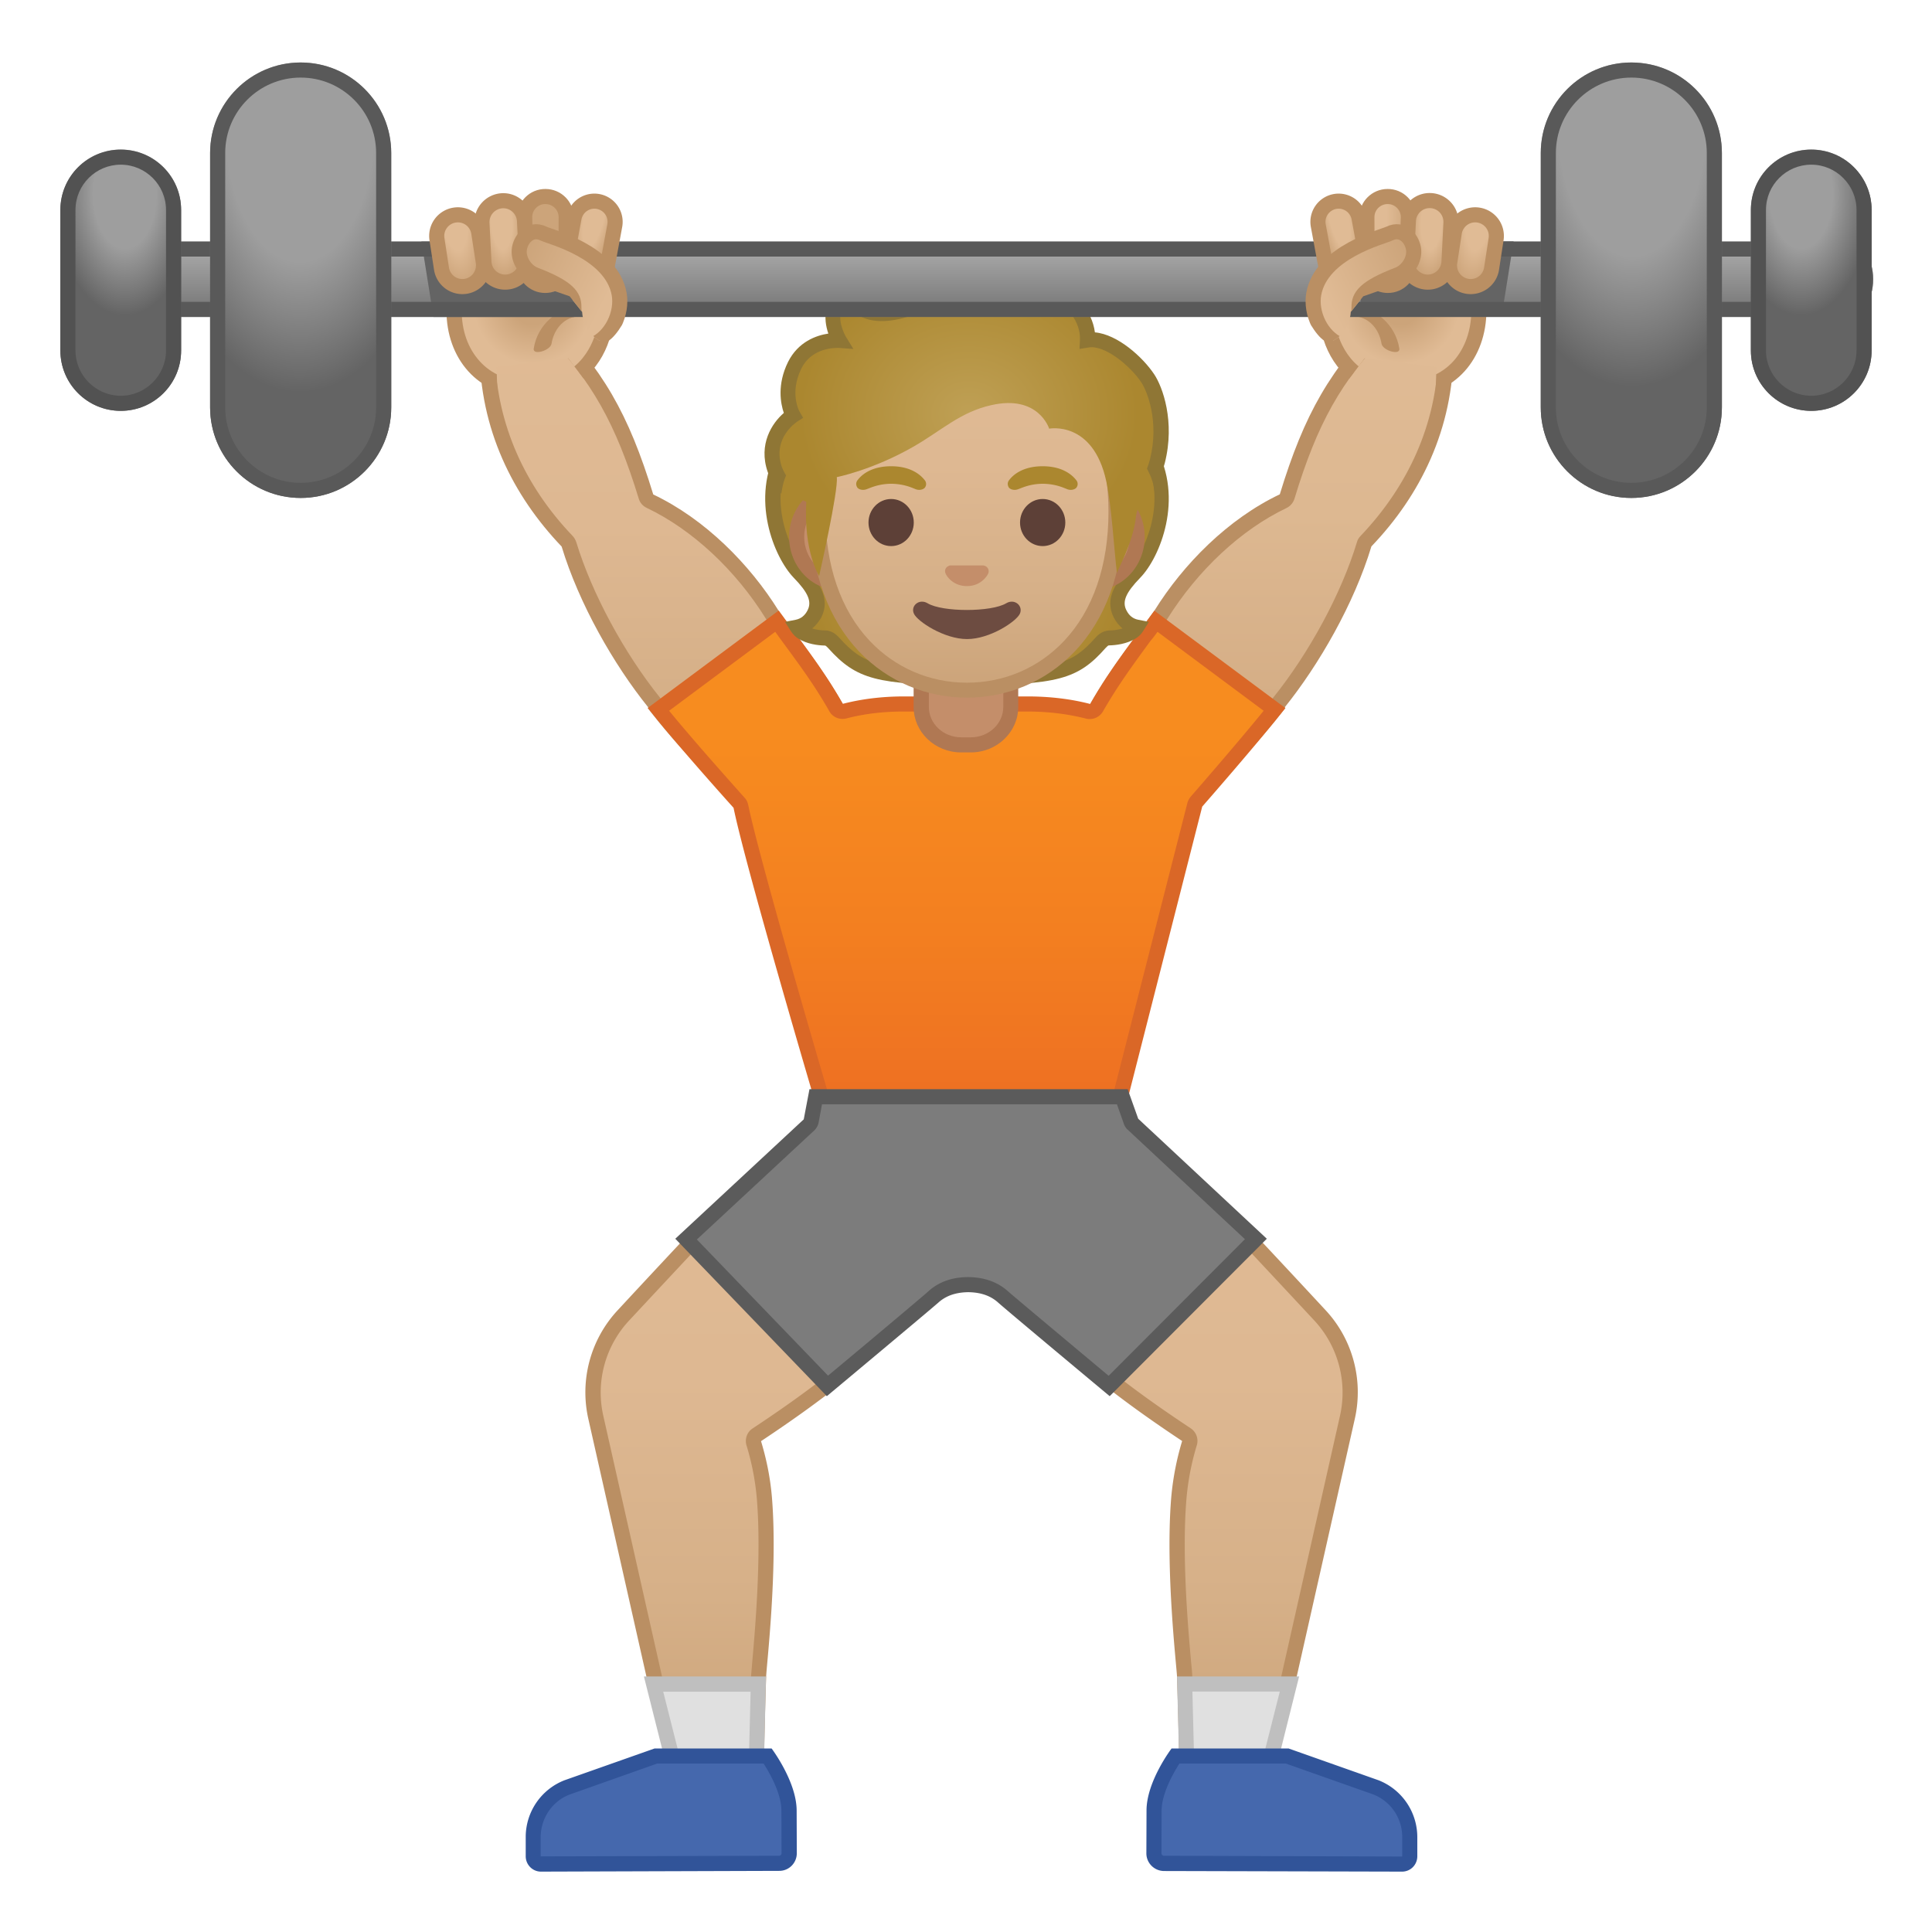 <svg viewBox="0 0 128 128" width="128" height="128" xmlns="http://www.w3.org/2000/svg" xmlns:xlink="http://www.w3.org/1999/xlink"><circle cx="76.01" cy="50.39" r="3.74" fill="#FBC11B"/><linearGradient id="a" x1=".28" x2=".28" y1="54.07" y2="21.437" gradientTransform="matrix(-1 0 0 1 84.02 0)" gradientUnits="userSpaceOnUse"><stop stop-color="#CCA47A" offset=".002"/><stop stop-color="#D5AE86" offset=".241"/><stop stop-color="#DDB891" offset=".611"/><stop stop-color="#E0BB95" offset="1"/></linearGradient><path d="M75.85 54.07c-.64 0-1.33-.29-2.17-.91-1.88-1.38-2.5-3.51-1.55-5.31 1.19-2.25 2.25-3.69 3.72-5.69.31-.42.64-.87.99-1.35.03-.03.05-.05.07-.08 2.07-3.31 5.02-6.05 8.1-7.52.13-.06.22-.17.26-.31 1.59-5.2 3.27-8.14 6.59-11.46l3.93 1.99c-.08 4.59-1.91 8.88-5.3 12.43-.05.06-.09.13-.12.2-1.04 3.44-3.21 7.46-5.66 10.5-.05.07-.09.14-.1.22-1.78 2.27-4.47 5.21-6.39 6.31-1.04.7-1.72.98-2.37.98z" fill="url(#a)"/><path d="M91.96 22.05l3.32 1.69c-.15 4.34-1.93 8.4-5.15 11.78-.11.11-.19.25-.23.4-1.02 3.38-3.16 7.34-5.57 10.33-.07.09-.13.2-.17.31-1.76 2.22-4.35 5.06-6.18 6.1-.02.01-.04.03-.06.04-.92.62-1.52.88-2.06.88-.53 0-1.12-.26-1.88-.81-1.69-1.24-2.24-3.08-1.4-4.68 1.17-2.22 2.22-3.65 3.68-5.63.3-.41.63-.85.97-1.32.04-.04.08-.09.11-.14 2.02-3.23 4.89-5.91 7.89-7.34.25-.12.44-.34.53-.61 1.51-4.99 3.11-7.85 6.2-11m-.2-1.22c-3.63 3.56-5.35 6.61-6.97 11.92-3.43 1.63-6.39 4.62-8.31 7.71-2.04 2.81-3.32 4.37-4.79 7.16-1.11 2.12-.31 4.48 1.7 5.95.95.7 1.72 1 2.47 1 .84 0 1.64-.39 2.62-1.05 2.07-1.18 4.88-4.3 6.68-6.62l-.05-.03c2.29-2.85 4.6-6.87 5.75-10.67 3.22-3.36 5.44-7.77 5.44-13.08l-4.54-2.29z" fill="#BA8F63"/><defs><path id="b" d="M87.14 24.53l2.19.64 1.08-1.43 4.76.57-.06 1.66 2.79.63 3.03-9.56-12.75-2.86z"/></defs><clipPath id="c"><use xlink:href="#b"/></clipPath><g clip-path="url(#c)"><radialGradient id="d" cx="-8.835" cy="19.202" r="7.007" gradientTransform="matrix(.699 .715 .722 -.706 85.12 40.095)" gradientUnits="userSpaceOnUse"><stop stop-color="#CCA47A" offset=".183"/><stop stop-color="#E0BB95" offset=".552"/></radialGradient><path d="M93.04 25.77c-3.57 0-4.65-2.58-4.95-3.68-.48-1.78-.04-3.41.66-3.82.66-.38 4.37-1.02 7.14-1.02 1.5 0 1.97.2 2.09.27v3.04c0 3.07-2.02 5.21-4.93 5.22h-.01z" fill="url(#d)"/><path d="M95.89 17.75c.86 0 1.34.07 1.59.12v2.69c0 1.32-.42 2.51-1.18 3.36-.8.88-1.92 1.35-3.25 1.35-3.23 0-4.2-2.32-4.47-3.31-.43-1.59-.03-2.99.43-3.26.54-.31 4.08-.95 6.88-.95m0-1c-2.67 0-6.56.61-7.39 1.09-2.08 1.21-1.59 8.44 4.54 8.44h.01c3.39-.01 5.43-2.58 5.43-5.72l-.01-3.12c0-.5-1.1-.69-2.58-.69z" fill="#BA8F63"/></g><path d="M89.55 20.17c1.58.23 2.9 1.31 3.16 2.92.08.48-1.1.14-1.18-.32-.14-.88-.73-1.67-1.65-1.8-.25-.04-.65-.18-.73-.46-.08-.25.16-.37.4-.34z" fill="#BA8F63"/><linearGradient id="e" x1="53.39" x2="53.39" y1="116.94" y2="73.582" gradientTransform="matrix(-1 0 0 1 130.83 0)" gradientUnits="userSpaceOnUse"><stop stop-color="#CCA47A" offset=".002"/><stop stop-color="#D6B088" offset=".258"/><stop stop-color="#DEB892" offset=".59"/><stop stop-color="#E0BB95" offset="1"/></linearGradient><path d="M78.63 116.94c-.02-.94-.06-3.14-.15-5.88 0-.13-.03-.46-.08-.93-.19-2.07-.62-6.93-.31-10.79.1-1.26.34-2.51.71-3.71a.508.508 0 0 0-.2-.56c-2.55-1.69-4.74-3.3-6.33-4.67-3.35-2.88-6.12-7.5-6.83-8.74l7.51-8.06c1.17.79 5.09 3.54 8.35 6.99 2.04 2.16 4.37 4.66 6.15 6.58a7.508 7.508 0 0 1 1.82 6.75l-5.19 23.03-5.45-.01z" fill="url(#e)"/><path d="M73.02 74.24c1.46 1.01 4.96 3.55 7.91 6.68 2.1 2.22 4.5 4.8 6.15 6.57a7.02 7.02 0 0 1 1.7 6.3l-5.1 22.64-4.55.01c-.02-1.11-.07-3.07-.14-5.4 0-.14-.03-.47-.08-.96-.18-2.06-.62-6.89-.31-10.71.1-1.22.33-2.43.69-3.61.13-.42-.03-.88-.4-1.13-2.57-1.7-4.69-3.26-6.28-4.63-3.05-2.62-5.62-6.74-6.54-8.29l6.95-7.47m-.15-1.31l-8.05 8.64s3.13 5.76 7.12 9.19c1.95 1.68 4.39 3.39 6.38 4.71-.3.99-.6 2.28-.73 3.82-.38 4.78.36 11.08.39 11.78.12 3.66.16 6.37.16 6.37l6.34-.02L89.76 94c.58-2.57-.14-5.27-1.94-7.2-1.78-1.92-4.11-4.42-6.15-6.58-3.96-4.17-8.8-7.29-8.8-7.29z" fill="#BA8F63"/><linearGradient id="f" x1="51.288" x2="51.288" y1="116.94" y2="73.582" gradientUnits="userSpaceOnUse"><stop stop-color="#CCA47A" offset=".002"/><stop stop-color="#D6B088" offset=".258"/><stop stop-color="#DEB892" offset=".59"/><stop stop-color="#E0BB95" offset="1"/></linearGradient><path d="M44.66 116.92L39.47 93.9c-.54-2.41.13-4.94 1.82-6.75 1.78-1.92 4.11-4.42 6.15-6.58 3.26-3.45 7.17-6.19 8.35-6.99l7.51 8.06c-.71 1.24-3.48 5.86-6.83 8.74-1.59 1.36-3.78 2.98-6.33 4.67-.18.12-.27.35-.2.56.37 1.21.61 2.46.71 3.71.31 3.87-.13 8.72-.31 10.79-.04.47-.07.8-.08.93-.09 2.74-.13 4.94-.15 5.88h-5.45z" fill="url(#f)"/><path d="M55.71 74.24l6.97 7.48c-.91 1.55-3.48 5.67-6.54 8.29-1.59 1.37-3.71 2.93-6.28 4.63-.37.24-.53.7-.4 1.13.36 1.17.59 2.38.69 3.61.3 3.83-.13 8.65-.31 10.71-.04.49-.07.82-.08.96-.08 2.33-.12 4.29-.14 5.4l-4.55-.01-5.1-22.64c-.51-2.25.13-4.61 1.7-6.3 1.65-1.77 4.05-4.35 6.15-6.57 2.93-3.14 6.43-5.68 7.89-6.69m.15-1.31s-4.84 3.12-8.79 7.3c-2.04 2.16-4.37 4.66-6.15 6.58a7.983 7.983 0 0 0-1.94 7.2l5.28 23.42 6.34.02s.04-2.71.16-6.37c.02-.7.77-7 .39-11.78-.12-1.54-.43-2.83-.73-3.82 1.99-1.32 4.43-3.03 6.38-4.71 3.99-3.43 7.12-9.19 7.12-9.19l-8.06-8.65z" fill="#BA8F63"/><path fill="#E0E0E0" d="M44.65 116.93l-1.35-5.36h6.94l-.13 5.37z"/><path d="M49.73 112.07l-.11 4.37-4.58-.01-1.1-4.35h5.79m1.02-1.01zm0 0h-8.09l1.6 6.35 6.34.02.15-6.37z" fill="#BFBFBF"/><path d="M35.83 123.5c-.14 0-.27-.05-.36-.15-.1-.1-.15-.23-.15-.36v-1.28c.01-1.46.89-2.75 2.25-3.28l5.88-2.08h7.41c.38.56 1.41 2.19 1.42 3.61l.01 2.84c0 .18-.07.34-.19.47s-.29.19-.47.2l-15.8.03z" fill="#4568AD"/><path d="M50.59 116.84c.48.74 1.18 2.05 1.18 3.11l.01 2.84c0 .06-.03.09-.05.11s-.06.05-.11.05l-15.8.04v-1.28c.01-1.25.76-2.36 1.9-2.81l5.82-2.06h7.05m.53-1h-7.75l-5.98 2.11a4.036 4.036 0 0 0-2.56 3.75v1.28c0 .56.45 1.02 1.01 1.02l15.79-.05c.64 0 1.16-.52 1.16-1.17l-.01-2.84c-.01-1.92-1.66-4.1-1.66-4.1z" fill="#315499"/><path fill="#E0E0E0" d="M78.49 111.57h6.94l-1.35 5.36-5.46.01z"/><path d="M84.79 112.07l-1.1 4.35-4.58.01-.11-4.36h5.79m1.28-1h-8.09l.16 6.37 6.34-.02 1.59-6.35z" fill="#BFBFBF"/><path d="M77.1 123.45a.665.665 0 0 1-.66-.67l.01-2.84c0-1.42 1.03-3.05 1.42-3.61h7.41l5.9 2.09c1.34.53 2.22 1.82 2.23 3.28v1.28c0 .14-.05.27-.15.36-.1.1-.23.15-.36.15l-15.8-.04z" fill="#4568AD"/><path d="M85.19 116.84l5.78 2.04c1.17.46 1.93 1.57 1.93 2.82v1.3l-15.79-.05c-.06 0-.09-.03-.11-.05s-.05-.06-.05-.11l.01-2.84c0-1.06.71-2.38 1.18-3.11h7.05m.18-1h-7.75s-1.66 2.18-1.66 4.11l-.01 2.84c0 .64.52 1.16 1.16 1.17l15.78.04c.56 0 1.01-.45 1.01-1.02v-1.28a4.051 4.051 0 0 0-2.56-3.75l-5.97-2.11z" fill="#315499"/><circle cx="52.05" cy="50.39" r="3.74" fill="#FBC11B"/><linearGradient id="g" x1="44.324" x2="44.324" y1="54.07" y2="21.437" gradientUnits="userSpaceOnUse"><stop stop-color="#CCA47A" offset="0"/><stop stop-color="#D6B088" offset=".257"/><stop stop-color="#DEB892" offset=".589"/><stop stop-color="#E0BB95" offset="1"/></linearGradient><path d="M52.21 54.07c-.65 0-1.33-.28-2.34-.96-1.96-1.12-4.66-4.08-6.44-6.35a.496.496 0 0 0-.08-.2c-2.45-3.04-4.62-7.06-5.66-10.5a.415.415 0 0 0-.12-.2c-3.39-3.55-5.22-7.84-5.3-12.43l3.93-1.99c3.32 3.32 5 6.26 6.59 11.46.04.13.14.25.26.31 3.08 1.47 6.04 4.21 8.1 7.52.02.03.04.06.07.09.35.48.68.93.99 1.35 1.47 2 2.53 3.44 3.72 5.69.95 1.8.33 3.94-1.55 5.31-.84.61-1.53.9-2.17.9z" fill="url(#g)"/><path d="M36.11 22.05c3.08 3.15 4.69 6.02 6.21 10.99.08.27.27.49.53.61 3 1.43 5.88 4.1 7.89 7.34.03.05.07.1.11.14.34.47.67.91.97 1.33 1.46 1.98 2.51 3.41 3.68 5.63.84 1.6.29 3.44-1.4 4.68-.75.55-1.35.81-1.88.81-.54 0-1.14-.25-2.06-.88-.02-.01-.04-.03-.06-.04-1.84-1.05-4.43-3.88-6.18-6.1-.04-.11-.09-.21-.17-.31-2.41-2.99-4.54-6.95-5.57-10.33-.05-.15-.13-.29-.23-.4-3.23-3.37-5-7.44-5.15-11.78l3.31-1.69m.19-1.22l-4.53 2.3c0 5.31 2.22 9.71 5.44 13.08 1.15 3.79 3.45 7.82 5.75 10.67l-.05.03c1.8 2.32 4.61 5.44 6.68 6.62.98.66 1.78 1.05 2.62 1.05.75 0 1.52-.31 2.47-1 2.01-1.47 2.81-3.84 1.7-5.95-1.47-2.79-2.75-4.35-4.79-7.16-1.92-3.09-4.88-6.08-8.31-7.71-1.63-5.33-3.35-8.37-6.98-11.93z" fill="#BA8F63"/><linearGradient id="h" x1="64.032" x2="64.032" y1="48.559" y2="75.018" gradientUnits="userSpaceOnUse"><stop stop-color="#F78C1F" offset="0"/><stop stop-color="#F37F20" offset=".494"/><stop stop-color="#ED6D23" offset="1"/></linearGradient><path d="M54.58 73.22c-.71-2.4-4.74-16.14-5.49-19.8a.464.464 0 0 0-.12-.23c-.04-.04-3.47-3.85-5.34-6.19l7.86-5.84c.25.35.5.67.73.99 1.23 1.68 2.21 3 3.2 4.74.09.16.26.25.43.25.04 0 .08-.01.13-.02 1.21-.32 2.53-.48 3.94-.48h8.16c1.43 0 2.79.16 4.03.48.04.01.08.02.12.02.18 0 .34-.09.43-.25.99-1.74 1.96-3.06 3.2-4.74.23-.32.48-.65.73-.99L84.44 47c-1.82 2.29-5.14 6.07-5.17 6.11a.53.53 0 0 0-.11.21l-5.08 19.9h-19.5z" fill="url(#h)"/><path d="M76.69 41.86l7.03 5.23c-1.86 2.29-4.8 5.65-4.83 5.69-.1.12-.18.26-.22.41l-4.98 19.53H54.95c-.93-3.17-4.66-15.91-5.38-19.4-.04-.18-.12-.34-.24-.47-.03-.04-3.08-3.42-5-5.76l7.03-5.23c.15.2.29.4.43.59 1.22 1.66 2.19 2.97 3.16 4.68.18.32.52.5.87.5.08 0 .17-.01.25-.03 1.17-.31 2.45-.46 3.81-.46h8.16c1.39 0 2.71.16 3.91.47a1.016 1.016 0 0 0 1.12-.47c.98-1.71 1.94-3.02 3.16-4.69.17-.19.31-.39.46-.59m-.21-1.4c-1.79 2.46-2.99 3.97-4.25 6.18-1.23-.32-2.62-.5-4.16-.5H59.9c-1.51 0-2.86.18-4.06.49-1.26-2.21-2.46-3.72-4.25-6.18l-8.67 6.45c1.8 2.32 5.68 6.62 5.68 6.62.83 4.06 5.61 20.2 5.61 20.2h20.27l5.17-20.28s3.75-4.28 5.51-6.53l-8.68-6.45z" fill="#DA6727"/><path d="M63.68 49.35c-1.46 0-2.65-1.12-2.65-2.51v-3.17h5.93v3.17c0 1.38-1.19 2.51-2.65 2.51h-.63z" fill="#C48E6A"/><path d="M66.47 44.17v2.67c0 1.11-.97 2.01-2.15 2.01h-.63c-1.19 0-2.15-.9-2.15-2.01v-2.67h4.93m1-1h-6.94v3.67c0 1.66 1.41 3.01 3.15 3.01h.63c1.74 0 3.15-1.35 3.15-3.01v-3.67h.01z" fill="#B07853"/><radialGradient id="i" cx="-1825.5" cy="238.45" r="1.125" gradientTransform="matrix(.216 1.029 .31 -.069 409.12 1912.3)" gradientUnits="userSpaceOnUse"><stop stop-color="#FFCA28" offset=".599"/><stop stop-color="#FFB300" offset="1"/></radialGradient><path d="M88.04 18.03c.14.75.86 1.24 1.6 1.1" fill="url(#i)" stroke="#EDA600" stroke-linecap="round" stroke-linejoin="round" stroke-miterlimit="10"/><radialGradient id="j" cx="64.082" cy="37.362" r="10.543" gradientUnits="userSpaceOnUse"><stop stop-color="#BFA055" offset="0"/><stop stop-color="#AB872F" offset="1"/></radialGradient><path d="M74.21 40.68c-.48-.94.08-1.79 1-2.75 1.04-1.08 2.78-4.77.94-8.06-.35-.05-5.37.03-6.64.03H58.65c-1.27 0-6.3-.07-6.64-.03-1.84 3.29-.11 6.99.94 8.06.93.96 1.48 1.81 1 2.75-.32.61-.78.82-1.12.88.09.14.21.26.35.34.49.29 1.1.36 1.5.37.24.01.42.17.58.34 1.69 1.88 2.87 2.27 8.83 2.27s7.14-.39 8.83-2.27c.16-.18.33-.34.58-.34.4-.01 1.01-.08 1.5-.37.14-.08.26-.2.35-.34-.35-.07-.82-.27-1.14-.88z" fill="url(#j)"/><path d="M64.08 45.38c-5.96 0-7.34-.36-9.2-2.43-.13-.14-.19-.18-.22-.18-.48-.01-1.17-.1-1.74-.44-.21-.12-.38-.3-.52-.51l-.39-.62.71-.14c.34-.07.6-.27.78-.62.3-.58.05-1.17-.92-2.17-1.29-1.34-2.92-5.25-1.01-8.65l.12-.22.24-.04c.23-.03 1.6-.03 4.57 0 .92.01 1.73.02 2.14.02h10.85c.41 0 1.23-.01 2.14-.02 2.97-.03 4.34-.04 4.57 0l.24.04.12.22c1.91 3.41.28 7.32-1.01 8.65-.97 1-1.22 1.59-.92 2.17.18.35.43.55.78.62l.71.14-.39.62c-.13.21-.31.38-.52.5-.57.34-1.26.43-1.75.44-.04 0-.11.06-.22.18-1.82 2.07-3.2 2.44-9.16 2.44zm-10.27-3.74c.33.1.67.13.88.13.49.01.8.36.94.51 1.54 1.7 2.5 2.1 8.46 2.1s6.92-.4 8.46-2.1c.13-.15.44-.49.94-.51.21 0 .55-.03.88-.13-.23-.19-.43-.44-.58-.73-.65-1.27.18-2.39 1.09-3.33.8-.82 2.53-4.15.99-7.23-.72-.01-2.76.01-4.18.02-.92.01-1.74.02-2.15.02H58.66c-.42 0-1.23-.01-2.15-.02-1.42-.01-3.46-.03-4.18-.02-1.54 3.08.19 6.4.99 7.23.9.93 1.74 2.06 1.09 3.33-.17.29-.37.54-.6.73z" fill="#8F7635"/><path d="M55.6 38.6c-1.55 0-2.82-1.36-2.82-3.03s1.26-3.03 2.82-3.03h16.92c1.55 0 2.82 1.36 2.82 3.03s-1.26 3.03-2.82 3.03H55.6z" fill="#C48E6A"/><path d="M72.52 33.04c1.28 0 2.32 1.14 2.32 2.53s-1.04 2.53-2.32 2.53H55.6c-1.28 0-2.32-1.14-2.32-2.53s1.04-2.53 2.32-2.53h16.92m0-1H55.6c-1.82 0-3.32 1.59-3.32 3.53s1.49 3.53 3.32 3.53h16.92c1.82 0 3.32-1.59 3.32-3.53s-1.5-3.53-3.32-3.53z" fill="#B07853"/><linearGradient id="k" x1="64.057" x2="64.057" y1="45.518" y2="20.581" gradientUnits="userSpaceOnUse"><stop stop-color="#CCA47A" offset=".002"/><stop stop-color="#D6B088" offset=".258"/><stop stop-color="#DEB892" offset=".59"/><stop stop-color="#E0BB95" offset="1"/></linearGradient><path d="M64.06 45.72c-4.76 0-9.88-3.7-9.88-11.82 0-6.52 3.78-13.55 9.88-13.55s9.88 7.03 9.88 13.55c-.01 8.12-5.13 11.82-9.88 11.82z" fill="url(#k)"/><path d="M64.06 20.85c5.79 0 9.38 6.78 9.38 13.05 0 3.56-1.02 6.53-2.95 8.57-1.68 1.78-3.96 2.76-6.43 2.76-2.46 0-4.74-.98-6.43-2.76-1.93-2.04-2.95-5-2.95-8.57 0-6.28 3.59-13.05 9.38-13.05m0-1c-5.39 0-10.38 5.76-10.38 14.05 0 8.25 5.14 12.32 10.38 12.32s10.38-4.08 10.38-12.32c-.01-8.29-5-14.05-10.38-14.05z" fill="#BA8F63"/><path d="M65.25 37.49l-.1-.03h-2.19c-.03 0-.07.01-.1.03-.2.08-.31.29-.21.51.09.22.53.83 1.41.83s1.31-.61 1.41-.83a.38.38 0 0 0-.22-.51z" fill="#C48E6A"/><path d="M66.66 39.97c-.99.59-4.22.59-5.2 0-.57-.34-1.15.18-.91.69.23.51 2 1.68 3.52 1.68s3.27-1.17 3.5-1.68-.34-1.03-.91-.69z" fill="#6D4C41"/><ellipse cx="59.04" cy="34.62" rx="1.5" ry="1.56" fill="#5D4037"/><ellipse cx="69.08" cy="34.62" rx="1.5" ry="1.56" fill="#5D4037"/><path d="M61.27 31.82c-.29-.38-.95-.93-2.23-.93-1.29 0-1.95.55-2.23.93-.13.17-.09.36-.01.48.08.11.32.21.59.12s.78-.36 1.65-.37c.87.01 1.39.27 1.65.37.27.09.51-.01.59-.12a.39.39 0 0 0-.01-.48zM71.31 31.82c-.29-.38-.95-.93-2.23-.93-1.29 0-1.95.55-2.23.93-.13.17-.09.36-.01.48.08.11.32.21.59.12s.78-.36 1.65-.37c.87.01 1.39.27 1.65.37.27.09.51-.01.59-.12a.39.39 0 0 0-.01-.48z" fill="#AB872F"/><radialGradient id="l" cx="64.196" cy="27.406" r="11.2" gradientTransform="matrix(1 0 0 .864 0 3.722)" gradientUnits="userSpaceOnUse"><stop stop-color="#BFA055" offset="0"/><stop stop-color="#AB872F" offset="1"/></radialGradient><path d="M60.48 20.36c-3.78 1.34-4.15-1.03-4.15-1.03-2.05 1.02-.7 3.22-.7 3.22s-2.08-.15-2.97 1.65c-.93 1.88-.11 3.32-.11 3.32s-2 1.27-1.21 3.58c.52 1.53 2.08 2.15 2.08 2.15-.19 3.31.85 4.91.85 4.91s1.29-5.68 1.17-6.55c0 0 2.39-.47 5.1-2.03 1.83-1.05 3.08-2.28 5.14-2.74 3.13-.71 3.83 1.56 3.83 1.56s2.9-.56 3.78 3.47c.36 1.66.51 4.43.71 6.11-.02-.15 1.08-1.97 1.27-3.82.07-.69 1.11-2.36 1.42-3.61.68-2.71-.21-4.85-.64-5.48-.77-1.17-2.61-2.77-3.99-2.54.07-1.48-1.09-2.85-2.5-3.32-3.82-1.29-7.96.76-9.08 1.15z" fill="url(#l)"/><path d="M76.47 24.8c-.75-1.13-2.42-2.65-3.93-2.78-.18-1.42-1.31-2.77-2.81-3.28-3.55-1.19-7.31.31-8.91.96-.21.08-.38.15-.51.2-1.28.45-2.28.5-2.89.15-.51-.29-.6-.77-.6-.79l-.11-.67-.61.3c-.69.35-1.14.85-1.32 1.49-.18.63-.06 1.26.1 1.72-.8.12-2 .54-2.67 1.88-.74 1.5-.49 2.76-.28 3.38-.78.67-1.7 2.07-1.07 3.9.21.61.55 1.08.91 1.45 0 0 .06-.65.31-1.21 0 0-.21-.35-.28-.56-.65-1.9.94-2.95 1.01-3l.4-.26-.24-.41c-.01-.01-.68-1.23.12-2.85.63-1.28 1.99-1.37 2.38-1.37h.1l.97.07-.51-.83c0-.01-.52-.88-.31-1.64.06-.22.18-.4.35-.56.16.27.41.57.8.8.89.53 2.16.51 3.75-.06.14-.05.32-.12.55-.21 1.5-.6 5.02-2.01 8.22-.94 1.29.43 2.21 1.65 2.16 2.82l-.03.62.61-.1c1.07-.18 2.77 1.23 3.49 2.32.37.56 1.2 2.57.57 5.09-.05.19-.12.41-.2.62 0 0 .4.71.46 1.28s.15-.14.15-.14c.23-.51.45-1.03.57-1.51.7-2.76-.15-5.06-.7-5.88z" fill="#8F7635"/><path fill="none" d="M50.51 17.72h27.73v40.06H50.51z"/><defs><path id="m" d="M40.92 24.53l-2.19.64-1.08-1.43-4.75.57.05 1.66-2.78.63-3.03-9.56 12.74-2.86z"/></defs><clipPath id="n"><use xlink:href="#m"/></clipPath><g clip-path="url(#n)"><radialGradient id="o" cx="35.209" cy="19.13" r="7.007" gradientTransform="matrix(-.699 .715 -.722 -.706 73.687 8.555)" gradientUnits="userSpaceOnUse"><stop stop-color="#CCA47A" offset=".183"/><stop stop-color="#E0BB95" offset=".552"/></radialGradient><path d="M35.01 25.77c-2.91 0-4.93-2.15-4.93-5.22v-3.04c.12-.07.59-.27 2.09-.27 2.77 0 6.48.64 7.14 1.02.71.41 1.14 2.04.66 3.82-.3 1.11-1.38 3.68-4.95 3.68h-.01z" fill="url(#o)"/><path d="M32.17 17.75c2.8 0 6.34.64 6.89.95.46.27.86 1.67.43 3.26-.27 1-1.24 3.31-4.48 3.31-1.33 0-2.45-.47-3.24-1.35-.77-.85-1.19-2.04-1.18-3.36v-2.69c.25-.06.73-.12 1.58-.12m0-1c-1.48 0-2.58.19-2.58.69l-.01 3.12c-.01 3.14 2.04 5.71 5.43 5.72h.01c6.13 0 6.62-7.23 4.54-8.44-.82-.48-4.71-1.09-7.39-1.09z" fill="#BA8F63"/></g><path d="M38.52 20.17c-1.58.23-2.9 1.31-3.16 2.92-.08.48 1.1.14 1.18-.32.14-.88.73-1.67 1.65-1.8.25-.04.65-.18.73-.46.07-.25-.16-.37-.4-.34z" fill="#BA8F63"/><linearGradient id="p" x1="64.103" x2="64.103" y1="16" y2="20.776" gradientTransform="matrix(1 0 0 1.25 0 -5.167)" gradientUnits="userSpaceOnUse"><stop stop-color="#BDBDBD" offset="0"/><stop stop-color="#757575" offset="1"/></linearGradient><path d="M122.46 16H5.75c-.91 0-1.64 1.12-1.64 2.5S4.85 21 5.75 21h116.71c.91 0 1.64-1.12 1.64-2.5s-.73-2.5-1.64-2.5z" fill="url(#p)"/><path fill="#646464" d="M38.05 21h-9.33l-.8-5h10.13zM90.15 20.99h9.33l.8-5H90.15z"/><path d="M122.46 17c.2 0 .64.57.64 1.5s-.45 1.5-.64 1.5H5.75c-.2 0-.64-.57-.64-1.5s.45-1.5.64-1.5h116.71m0-1H5.75c-.91 0-1.64 1.12-1.64 2.5S4.85 21 5.75 21h116.71c.91 0 1.64-1.12 1.64-2.5s-.73-2.5-1.64-2.5z" fill="#595959"/><radialGradient id="q" cx="-102.04" cy="10.167" r="24.348" gradientTransform="matrix(0 .902 -.507 0 25.022 100.68)" gradientUnits="userSpaceOnUse"><stop stop-color="#9E9E9E" offset=".396"/><stop stop-color="#646464" offset=".79"/></radialGradient><path d="M19.92 32.99c3.31 0 6-2.69 6-6V10.14c0-3.31-2.69-6-6-6s-6 2.69-6 6v16.85c0 3.31 2.68 6 6 6z" fill="url(#q)"/><radialGradient id="r" cx="-174.46" cy="14.792" r="3.543" gradientTransform="matrix(1.333 0 0 2.306 240.83 -21.261)" gradientUnits="userSpaceOnUse"><stop stop-color="#9E9E9E" offset=".441"/><stop stop-color="#646464" offset=".985"/></radialGradient><path d="M8 27.22c2.21 0 4-1.79 4-4v-9.31c0-2.21-1.79-4-4-4s-4 1.79-4 4v9.31c0 2.21 1.79 4 4 4z" fill="url(#r)"/><path d="M19.92 5.14c2.76 0 5 2.24 5 5v16.85c0 2.76-2.24 5-5 5s-5-2.24-5-5V10.14c0-2.76 2.24-5 5-5m0-1c-3.31 0-6 2.69-6 6v16.85c0 3.31 2.69 6 6 6s6-2.69 6-6V10.14c0-3.32-2.69-6-6-6z" fill="#595959"/><path d="M8 10.91c1.65 0 3 1.35 3 3v9.31c0 1.65-1.35 3-3 3s-3-1.35-3-3v-9.31c0-1.66 1.35-3 3-3m0-1c-2.21 0-4 1.79-4 4v9.31c0 2.21 1.79 4 4 4s4-1.79 4-4v-9.31c0-2.21-1.79-4-4-4z" fill="#525252"/><radialGradient id="s" cx="-1251.7" cy="10.167" r="24.348" gradientTransform="matrix(0 .902 .507 0 102.98 1137.3)" gradientUnits="userSpaceOnUse"><stop stop-color="#9E9E9E" offset=".396"/><stop stop-color="#646464" offset=".79"/></radialGradient><path d="M108.08 32.99c-3.31 0-6-2.69-6-6V10.14c0-3.31 2.69-6 6-6s6 2.69 6 6v16.85c0 3.31-2.68 6-6 6z" fill="url(#s)"/><radialGradient id="t" cx="-1209.1" cy="14.792" r="3.543" gradientTransform="matrix(-1.333 0 0 2.306 -1492.4 -21.261)" gradientUnits="userSpaceOnUse"><stop stop-color="#9E9E9E" offset=".441"/><stop stop-color="#646464" offset=".985"/></radialGradient><path d="M120 27.22c-2.21 0-4-1.79-4-4v-9.31c0-2.21 1.79-4 4-4s4 1.79 4 4v9.31c0 2.21-1.79 4-4 4z" fill="url(#t)"/><path d="M108.08 5.14c2.76 0 5 2.24 5 5v16.85c0 2.76-2.24 5-5 5s-5-2.24-5-5V10.14c0-2.76 2.25-5 5-5m0-1c-3.31 0-6 2.69-6 6v16.85c0 3.31 2.69 6 6 6s6-2.69 6-6V10.14c0-3.32-2.68-6-6-6z" fill="#595959"/><path d="M120 10.91c1.65 0 3 1.35 3 3v9.31c0 1.65-1.35 3-3 3s-3-1.35-3-3v-9.31c0-1.66 1.35-3 3-3m0-1c-2.21 0-4 1.79-4 4v9.31c0 2.21 1.79 4 4 4s4-1.79 4-4v-9.31c0-2.21-1.79-4-4-4z" fill="#525252"/><radialGradient id="u" cx="-168.33" cy="16.116" r="4.536" fx="-167.38" fy="11.679" gradientTransform="matrix(.003 1.051 -.336 .002 42.109 190.8)" gradientUnits="userSpaceOnUse"><stop stop-color="#E0BB95" offset=".503"/><stop stop-color="#CCA47A" offset="1"/></radialGradient><path d="M36.12 18.91c-.76 0-1.38-.62-1.37-1.38l.01-3.14c0-.76.62-1.38 1.38-1.37.76 0 1.38.62 1.37 1.38l-.01 3.14c0 .76-.62 1.37-1.38 1.37z" fill="url(#u)" stroke="#BA8F63" stroke-linecap="round" stroke-linejoin="round" stroke-miterlimit="10"/><radialGradient id="v" cx="-179.14" cy="-11.908" r="4.043" gradientTransform="matrix(-.216 1.029 -.31 -.069 -2.997 197.76)" gradientUnits="userSpaceOnUse"><stop stop-color="#E0BB95" offset=".503"/><stop stop-color="#CCA47A" offset="1"/></radialGradient><path d="M38.56 19.13c-.75-.14-1.24-.86-1.1-1.6l.57-3.08a1.372 1.372 0 1 1 2.7.5l-.57 3.08c-.14.75-.85 1.24-1.6 1.1z" fill="url(#v)" stroke="#BA8F63" stroke-linecap="round" stroke-linejoin="round" stroke-miterlimit="10"/><radialGradient id="w" cx="-156.64" cy="-36.968" r="3.43" gradientTransform="matrix(.063 1.048 -.397 .026 28.423 179.82)" gradientUnits="userSpaceOnUse"><stop stop-color="#E0BB95" offset=".503"/><stop stop-color="#CCA47A" offset="1"/></radialGradient><path d="M33.54 18.69a1.41 1.41 0 0 1-1.48-1.34l-.13-2.58a1.42 1.42 0 0 1 1.34-1.47c.78-.04 1.44.56 1.48 1.34l.13 2.58c.03.77-.56 1.43-1.34 1.47z" fill="url(#w)" stroke="#BA8F63" stroke-linecap="round" stroke-linejoin="round" stroke-miterlimit="10"/><radialGradient id="x" cx="-148.52" cy="26.825" r="4.461" gradientTransform="matrix(.16 1.038 -.378 .058 63.945 166.87)" gradientUnits="userSpaceOnUse"><stop stop-color="#E0BB95" offset=".503"/><stop stop-color="#CCA47A" offset="1"/></radialGradient><path d="M30.85 18.97a1.4 1.4 0 0 1-1.6-1.17l-.3-1.95a1.4 1.4 0 0 1 1.17-1.6 1.4 1.4 0 0 1 1.6 1.17l.3 1.95c.11.77-.41 1.48-1.17 1.6z" fill="url(#x)" stroke="#BA8F63" stroke-linecap="round" stroke-linejoin="round" stroke-miterlimit="10"/><defs><path id="y" d="M38.57 20.67l-.83-1.04-5.56-1.94 2.43-4.28 6.77 4s.43 2.85.13 3.55c-.31.7-1.12 1.92-1.62 1.69-1.31-.6-1.32-1.98-1.32-1.98z"/></defs><clipPath id="z"><use xlink:href="#y"/></clipPath><g clip-path="url(#z)"><linearGradient id="A" x1="-267.53" x2="-257.6" y1="-394.52" y2="-394.52" gradientTransform="matrix(.713 .352 -.385 .779 73.061 418.95)" gradientUnits="userSpaceOnUse"><stop stop-color="#CCA47A" offset="0"/><stop stop-color="#E0BB95" offset=".807"/></linearGradient><path d="M36.02 15.48c-.93-.46-1.57.43-1.62 1.1-.05.66.42 1.38 1.04 1.62 2.21.85 2.59 1.43 2.58 2.14-.01.98.7 2.74 1.26 2.5 1.24-.52 1.97-2.09 1.74-3.37-.51-2.78-4.55-3.77-5-3.99z" fill="url(#A)" stroke="#BA8F63" stroke-linecap="round" stroke-linejoin="round" stroke-miterlimit="10"/></g><radialGradient id="B" cx="-220.1" cy="16.185" r="4.536" fx="-219.16" fy="11.748" gradientTransform="matrix(-.003 1.051 .336 .002 85.759 245.23)" gradientUnits="userSpaceOnUse"><stop stop-color="#E0BB95" offset=".503"/><stop stop-color="#CCA47A" offset="1"/></radialGradient><path d="M91.95 18.91c.76 0 1.38-.62 1.37-1.38l-.01-3.14c0-.76-.62-1.38-1.38-1.37-.76 0-1.38.62-1.37 1.38l.01 3.14c0 .76.62 1.37 1.38 1.37z" fill="url(#B)" stroke="#BA8F63" stroke-linecap="round" stroke-linejoin="round" stroke-miterlimit="10"/><radialGradient id="C" cx="-230.05" cy="-4.28" r="4.043" gradientTransform="matrix(.216 1.029 .31 -.069 139.69 250.66)" gradientUnits="userSpaceOnUse"><stop stop-color="#E0BB95" offset=".503"/><stop stop-color="#CCA47A" offset="1"/></radialGradient><path d="M89.51 19.13c.75-.14 1.24-.86 1.1-1.6l-.57-3.08a1.372 1.372 0 1 0-2.7.5l.57 3.08c.13.75.85 1.24 1.6 1.1z" fill="url(#C)" stroke="#BA8F63" stroke-linecap="round" stroke-linejoin="round" stroke-miterlimit="10"/><radialGradient id="D" cx="-208.18" cy="-39.044" r="3.43" gradientTransform="matrix(-.063 1.048 .397 .026 97.23 233.89)" gradientUnits="userSpaceOnUse"><stop stop-color="#E0BB95" offset=".503"/><stop stop-color="#CCA47A" offset="1"/></radialGradient><path d="M94.52 18.69c.78.04 1.44-.56 1.48-1.34l.13-2.58a1.41 1.41 0 0 0-1.34-1.48 1.41 1.41 0 0 0-1.48 1.34l-.13 2.58c-.03.78.57 1.44 1.34 1.48z" fill="url(#D)" stroke="#BA8F63" stroke-linecap="round" stroke-linejoin="round" stroke-miterlimit="10"/><radialGradient id="E" cx="-198.87" cy="20.364" r="4.461" gradientTransform="matrix(-.16 1.038 .378 .058 58.513 219.49)" gradientUnits="userSpaceOnUse"><stop stop-color="#E0BB95" offset=".503"/><stop stop-color="#CCA47A" offset="1"/></radialGradient><path d="M97.22 18.97a1.4 1.4 0 0 0 1.6-1.17l.3-1.95a1.4 1.4 0 0 0-1.17-1.6 1.4 1.4 0 0 0-1.6 1.17l-.3 1.95c-.12.77.41 1.48 1.17 1.6z" fill="url(#E)" stroke="#BA8F63" stroke-linecap="round" stroke-linejoin="round" stroke-miterlimit="10"/><defs><path id="F" d="M89.49 20.67l.83-1.04 5.56-1.94-2.43-4.28-6.77 4s-.43 2.85-.13 3.55c.31.7 1.12 1.92 1.62 1.69 1.31-.6 1.32-1.98 1.32-1.98z"/></defs><clipPath id="G"><use xlink:href="#F"/></clipPath><g clip-path="url(#G)"><linearGradient id="H" x1="-317.18" x2="-307.25" y1="-372.09" y2="-372.09" gradientTransform="matrix(-.713 .352 .385 .779 10.958 418.95)" gradientUnits="userSpaceOnUse"><stop stop-color="#CCA47A" offset="0"/><stop stop-color="#E0BB95" offset=".807"/></linearGradient><path d="M92.04 15.48c.93-.46 1.57.43 1.62 1.1s-.42 1.38-1.04 1.62c-2.21.85-2.59 1.43-2.58 2.14.01.98-.7 2.74-1.26 2.5-1.24-.52-1.97-2.09-1.74-3.37.51-2.78 4.55-3.77 5-3.99z" fill="url(#H)" stroke="#BA8F63" stroke-linecap="round" stroke-linejoin="round" stroke-miterlimit="10"/></g><path d="M73.49 91.83c-1.4-1.17-6.52-5.45-7.03-5.91-.87-.79-1.94-.8-2.29-.81-.37.01-1.44.02-2.31.81-.51.46-5.62 4.73-7.03 5.9l-9.37-9.72 8.14-7.56c.08-.07.13-.17.15-.27l.3-1.59h20.32l.58 1.63c.03.08.07.14.13.2l8.14 7.6-9.73 9.72z" fill="#7C7C7C"/><path d="M74 73.16l.46 1.3c.05.15.14.29.26.39l7.76 7.25-9.03 9.05c-2.45-2.05-6.24-5.22-6.67-5.6-1.01-.91-2.22-.93-2.65-.94-.4.01-1.61.02-2.62.94-.42.38-4.2 3.55-6.65 5.59l-8.69-9.02 7.77-7.22a1 1 0 0 0 .3-.55l.22-1.19H74m.71-1H53.63l-.38 2-8.51 7.91L54.78 92.5s6.79-5.67 7.4-6.21c.67-.6 1.48-.67 1.97-.68.49.01 1.3.08 1.97.68.61.55 7.4 6.21 7.4 6.21l10.41-10.43-8.52-7.95-.7-1.96z" fill="#5B5B5B"/></svg>